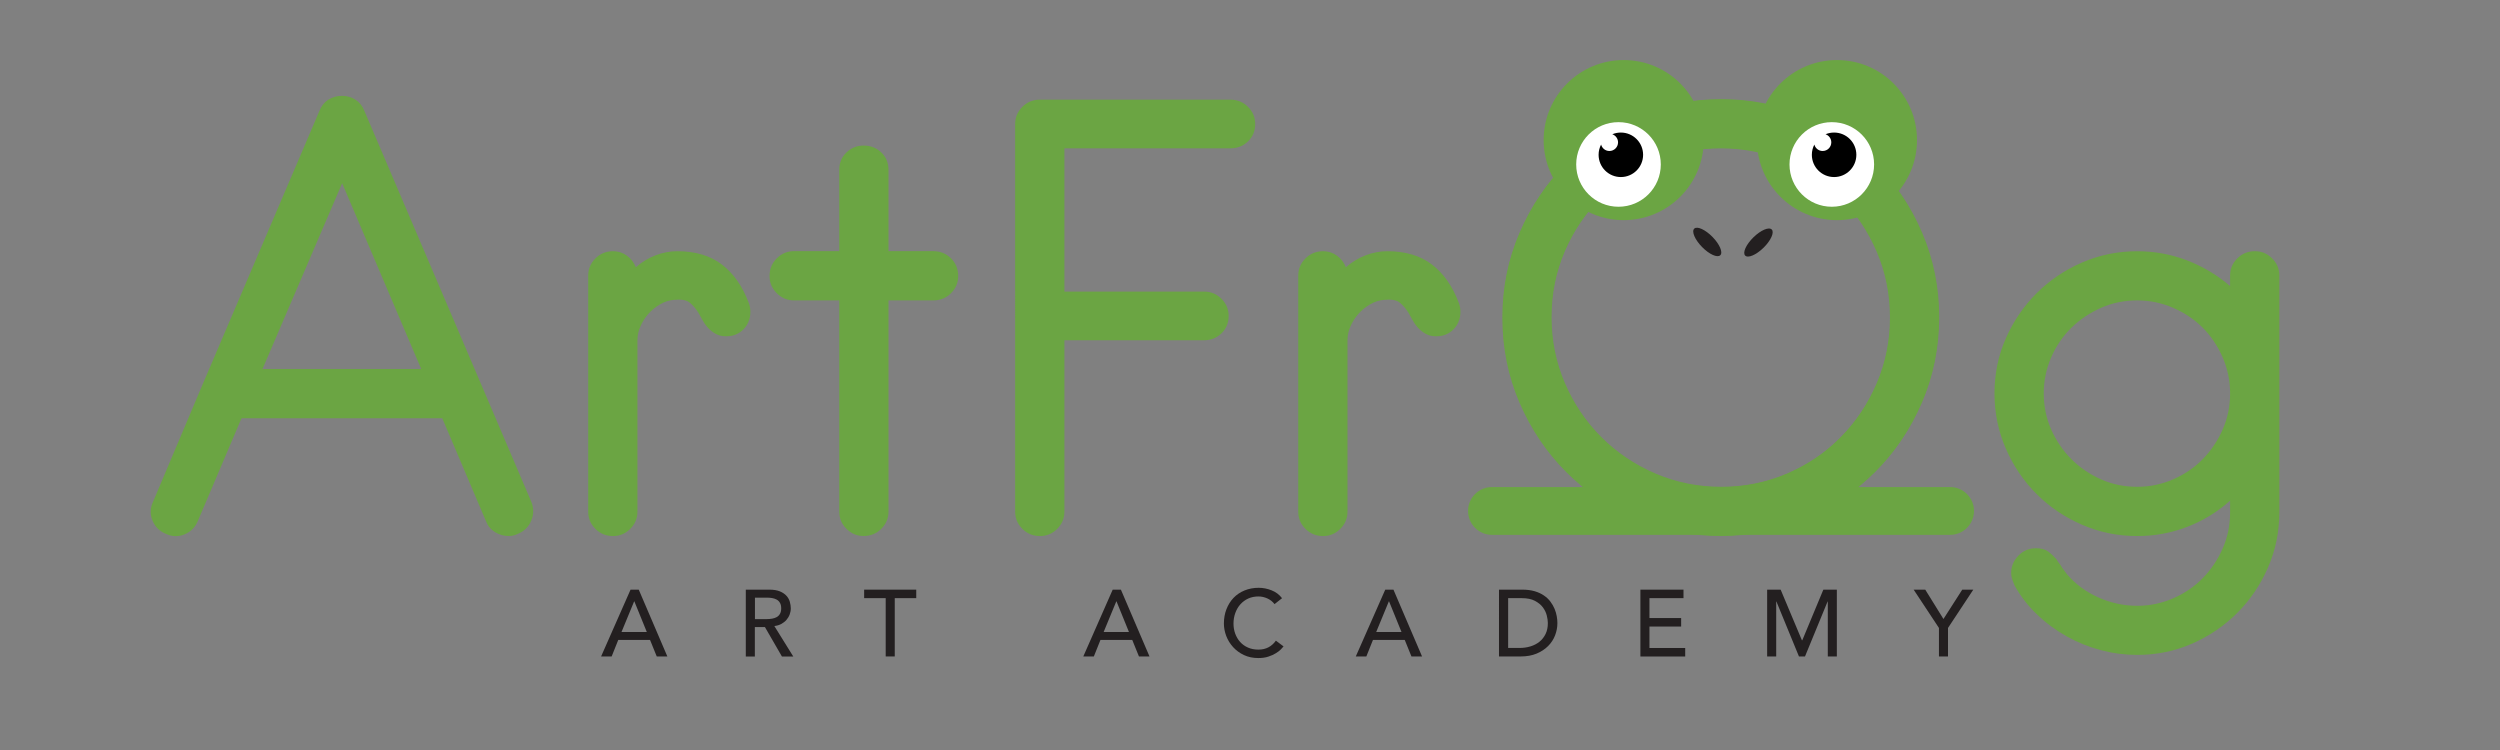 <?xml version="1.0" encoding="utf-8"?>
<!-- Generator: Adobe Illustrator 23.0.2, SVG Export Plug-In . SVG Version: 6.00 Build 0)  -->
<svg version="1.1" xmlns="http://www.w3.org/2000/svg" xmlns:xlink="http://www.w3.org/1999/xlink" x="0px" y="0px"
	 viewBox="40 175 500 150" xml:space="preserve">
<rect x="40" y="175" width="500" height="150" fill="#808080" stroke="none"/>
<style type="text/css">
	.st0{fill:#6BA543;}
	.st1{fill:#FFFFFF;}
	.st2{fill:#231F20;}
</style>
<g id="Layer_1">
</g>
<g id="Layer_2">
	<g>
		<path class="st0" d="M143.6,281.76c-0.59,0.29-1.22,0.44-1.88,0.44c-0.96,0-1.86-0.26-2.71-0.77c-0.85-0.52-1.46-1.25-1.82-2.21
			l-8.74-20.57H88.3l-8.74,20.57c-0.52,1.25-1.4,2.14-2.65,2.65c-1.25,0.52-2.51,0.48-3.76-0.11c-1.26-0.52-2.14-1.4-2.65-2.65
			c-0.52-1.25-0.48-2.51,0.11-3.76l9.95-23.56l23.34-54.64c0.37-0.96,0.96-1.7,1.77-2.21c0.81-0.52,1.73-0.77,2.77-0.77
			c0.96,0,1.84,0.26,2.65,0.77c0.81,0.52,1.4,1.26,1.77,2.21c5.6,13.13,11.17,26.16,16.7,39.1c5.53,12.94,11.1,25.97,16.7,39.1
			c0.51,1.26,0.51,2.51,0,3.76C145.74,280.36,144.85,281.24,143.6,281.76z M108.43,211.64L92.5,248.8h31.74L108.43,211.64z"/>
		<path class="st0" d="M167.16,228.45c1.18-1.03,2.49-1.82,3.93-2.38c1.44-0.55,2.89-0.83,4.37-0.83c3.61,0,6.58,0.89,8.9,2.65
			c2.32,1.77,4.11,4.31,5.37,7.63c0.29,0.74,0.4,1.51,0.33,2.32c-0.07,0.81-0.31,1.55-0.72,2.21c-0.41,0.66-0.96,1.2-1.66,1.6
			c-0.7,0.41-1.53,0.61-2.49,0.61c-0.81,0-1.53-0.18-2.16-0.55c-0.63-0.37-1.16-0.81-1.6-1.33c-0.37-0.44-0.68-0.9-0.94-1.38
			c-0.26-0.48-0.54-0.98-0.83-1.49c-0.52-0.81-1.09-1.47-1.72-1.99c-0.63-0.51-1.68-0.7-3.15-0.55c-0.96,0.08-1.88,0.37-2.77,0.89
			c-0.88,0.52-1.66,1.14-2.32,1.88c-0.66,0.74-1.2,1.57-1.6,2.49c-0.41,0.92-0.61,1.86-0.61,2.82v34.29c0,1.33-0.48,2.47-1.44,3.43
			c-0.96,0.96-2.1,1.44-3.43,1.44c-1.4,0-2.58-0.48-3.54-1.44c-0.96-0.96-1.44-2.1-1.44-3.43v-47.23c0-1.33,0.48-2.47,1.44-3.43
			c0.96-0.96,2.14-1.44,3.54-1.44c1.03,0,1.95,0.3,2.76,0.89C166.2,226.72,166.79,227.49,167.16,228.45z"/>
		<path class="st0" d="M226.66,235.08h-8.96v42.25c0,1.33-0.48,2.47-1.44,3.43c-0.96,0.96-2.14,1.44-3.54,1.44
			c-1.33,0-2.47-0.48-3.43-1.44c-0.96-0.96-1.44-2.1-1.44-3.43v-42.25h-9.07c-1.33,0-2.47-0.48-3.43-1.44
			c-0.96-0.96-1.44-2.1-1.44-3.43c0-1.4,0.48-2.58,1.44-3.54c0.96-0.96,2.1-1.44,3.43-1.44h9.07v-16.26c0-1.4,0.48-2.56,1.44-3.48
			c0.96-0.92,2.1-1.38,3.43-1.38c1.4,0,2.58,0.46,3.54,1.38c0.96,0.92,1.44,2.08,1.44,3.48v16.26h8.96c1.4,0,2.58,0.48,3.54,1.44
			c0.96,0.96,1.44,2.14,1.44,3.54c0,1.33-0.48,2.47-1.44,3.43C229.24,234.61,228.06,235.08,226.66,235.08z"/>
		<path class="st0" d="M286.06,204.67h-33.18v28.65h27.98c1.33,0,2.47,0.48,3.43,1.44c0.96,0.96,1.44,2.1,1.44,3.43
			c0,1.4-0.48,2.56-1.44,3.48c-0.96,0.92-2.1,1.38-3.43,1.38h-27.98v34.29c0,1.33-0.48,2.47-1.44,3.43
			c-0.96,0.96-2.1,1.44-3.43,1.44c-1.4,0-2.58-0.48-3.54-1.44c-0.96-0.96-1.44-2.1-1.44-3.43V199.8c0-1.33,0.48-2.47,1.44-3.43
			c0.96-0.96,2.14-1.44,3.54-1.44h38.05c1.4,0,2.58,0.48,3.54,1.44c0.96,0.96,1.44,2.1,1.44,3.43c0,1.4-0.48,2.56-1.44,3.48
			C288.64,204.21,287.46,204.67,286.06,204.67z"/>
		<path class="st0" d="M309.17,228.45c1.18-1.03,2.49-1.82,3.93-2.38c1.44-0.55,2.89-0.83,4.37-0.83c3.61,0,6.58,0.89,8.9,2.65
			c2.32,1.77,4.11,4.31,5.37,7.63c0.29,0.74,0.4,1.51,0.33,2.32c-0.07,0.81-0.31,1.55-0.72,2.21c-0.41,0.66-0.96,1.2-1.66,1.6
			c-0.7,0.41-1.53,0.61-2.49,0.61c-0.81,0-1.53-0.18-2.16-0.55c-0.63-0.37-1.16-0.81-1.6-1.33c-0.37-0.44-0.68-0.9-0.94-1.38
			c-0.26-0.48-0.54-0.98-0.83-1.49c-0.52-0.81-1.09-1.47-1.72-1.99c-0.63-0.51-1.68-0.7-3.15-0.55c-0.96,0.08-1.88,0.37-2.77,0.89
			c-0.88,0.52-1.66,1.14-2.32,1.88s-1.2,1.57-1.6,2.49c-0.41,0.92-0.61,1.86-0.61,2.82v34.29c0,1.33-0.48,2.47-1.44,3.43
			c-0.96,0.96-2.1,1.44-3.43,1.44c-1.4,0-2.58-0.48-3.54-1.44c-0.96-0.96-1.44-2.1-1.44-3.43v-47.23c0-1.33,0.48-2.47,1.44-3.43
			c0.96-0.96,2.14-1.44,3.54-1.44c1.03,0,1.95,0.3,2.76,0.89C308.21,226.72,308.8,227.49,309.17,228.45z"/>
		<path class="st0" d="M384.16,282.2c-6.05,0-11.72-1.14-17.03-3.43c-5.31-2.28-9.94-5.4-13.88-9.35
			c-3.95-3.94-7.06-8.57-9.35-13.88c-2.29-5.31-3.43-10.99-3.43-17.03c0-5.97,1.14-11.61,3.43-16.92c2.28-5.31,5.4-9.93,9.35-13.88
			c3.94-3.94,8.57-7.06,13.88-9.35c5.31-2.28,10.99-3.43,17.03-3.43c5.97,0,11.61,1.14,16.92,3.43c5.31,2.29,9.93,5.4,13.88,9.35
			c3.94,3.95,7.06,8.57,9.35,13.88s3.43,10.95,3.43,16.92c0,6.05-1.15,11.72-3.43,17.03s-5.4,9.94-9.35,13.88
			c-3.94,3.95-8.57,7.06-13.88,9.35C395.78,281.06,390.13,282.2,384.16,282.2z M384.16,204.67c-4.65,0-9.03,0.89-13.16,2.65
			c-4.13,1.77-7.74,4.19-10.84,7.25c-3.1,3.06-5.53,6.66-7.3,10.78c-1.77,4.13-2.65,8.52-2.65,13.16c0,4.65,0.89,9.03,2.65,13.16
			c1.77,4.13,4.2,7.74,7.3,10.84s6.71,5.53,10.84,7.3c4.13,1.77,8.52,2.65,13.16,2.65s9.03-0.89,13.16-2.65
			c4.13-1.77,7.72-4.2,10.78-7.3c3.06-3.1,5.47-6.71,7.24-10.84c1.77-4.13,2.65-8.52,2.65-13.16c0-4.65-0.88-9.03-2.65-13.16
			c-1.77-4.13-4.19-7.72-7.24-10.78c-3.06-3.06-6.66-5.47-10.78-7.25C393.19,205.55,388.81,204.67,384.16,204.67z"/>
		<path class="st0" d="M467.44,305.98c-2.43,0-4.85-0.31-7.24-0.94c-2.4-0.63-4.68-1.55-6.86-2.76c-2.17-1.22-4.17-2.69-5.97-4.42
			c-1.81-1.73-3.3-3.67-4.48-5.81c-0.15-0.37-0.3-0.76-0.44-1.16c-0.15-0.41-0.22-0.83-0.22-1.27c0-1.33,0.48-2.49,1.44-3.48
			c0.96-1,2.14-1.49,3.54-1.49c1.03,0,1.84,0.22,2.43,0.66c0.59,0.44,1.14,0.96,1.66,1.55c0.15,0.29,0.33,0.57,0.55,0.83
			c0.22,0.26,0.41,0.53,0.55,0.83l1,1.33c1.7,1.99,3.8,3.54,6.3,4.65c2.51,1.11,5.09,1.66,7.74,1.66c2.51,0,4.9-0.5,7.19-1.49
			c2.28-1,4.26-2.34,5.92-4.04c1.66-1.7,2.99-3.67,3.98-5.92c1-2.25,1.49-4.66,1.49-7.25v-2.32c-2.58,2.29-5.46,4.04-8.63,5.25
			c-3.17,1.22-6.49,1.82-9.95,1.82c-3.91,0-7.6-0.76-11.06-2.27c-3.47-1.51-6.49-3.56-9.07-6.14c-2.58-2.58-4.63-5.6-6.14-9.07
			c-1.51-3.46-2.27-7.15-2.27-11.06c0-3.91,0.76-7.58,2.27-11c1.51-3.43,3.56-6.43,6.14-9.01c2.58-2.58,5.6-4.63,9.07-6.14
			c3.46-1.51,7.15-2.27,11.06-2.27c3.47,0,6.78,0.61,9.95,1.82c3.17,1.22,6.05,2.93,8.63,5.14v-2.1c0-1.33,0.48-2.47,1.44-3.43
			c0.96-0.96,2.14-1.44,3.54-1.44c1.33,0,2.47,0.48,3.43,1.44c0.96,0.96,1.44,2.1,1.44,3.43v47.34c0,3.91-0.76,7.59-2.27,11.06
			c-1.51,3.46-3.56,6.49-6.14,9.07c-2.58,2.58-5.59,4.63-9.01,6.14C475.02,305.22,471.35,305.98,467.44,305.98z M467.44,235.08
			c-2.58,0-5,0.5-7.24,1.49c-2.25,1-4.22,2.32-5.92,3.98c-1.7,1.66-3.04,3.63-4.04,5.92c-0.99,2.29-1.49,4.68-1.49,7.19
			c0,2.58,0.5,5,1.49,7.25c1,2.25,2.34,4.22,4.04,5.92c1.7,1.7,3.67,3.04,5.92,4.04c2.25,1,4.66,1.49,7.24,1.49
			c2.51,0,4.9-0.5,7.19-1.49c2.28-1,4.26-2.34,5.92-4.04c1.66-1.7,2.99-3.67,3.98-5.92c1-2.25,1.49-4.66,1.49-7.25
			c0-2.51-0.5-4.9-1.49-7.19c-1-2.28-2.32-4.26-3.98-5.92c-1.66-1.66-3.63-2.99-5.92-3.98
			C472.35,235.58,469.95,235.08,467.44,235.08z"/>
	</g>
	<g>
		<path class="st0" d="M384.26,282.1c-6.05,0-11.72-1.14-17.03-3.43c-5.31-2.28-9.94-5.4-13.88-9.35s-7.06-8.57-9.35-13.88
			c-2.29-5.31-3.43-10.99-3.43-17.03c0-5.97,1.14-11.61,3.43-16.92c2.28-5.31,5.4-9.93,9.35-13.88s8.57-7.06,13.88-9.35
			c5.31-2.28,10.98-3.43,17.03-3.43c5.97,0,11.61,1.14,16.92,3.43c5.31,2.29,9.93,5.4,13.88,9.35s7.06,8.57,9.35,13.88
			c2.28,5.31,3.43,10.95,3.43,16.92c0,6.05-1.15,11.72-3.43,17.03c-2.28,5.31-5.4,9.94-9.35,13.88s-8.57,7.06-13.88,9.35
			C395.87,280.96,390.23,282.1,384.26,282.1z M384.26,204.57c-4.65,0-9.03,0.89-13.16,2.66s-7.74,4.18-10.84,7.24
			c-3.1,3.06-5.53,6.66-7.3,10.78c-1.77,4.13-2.65,8.52-2.65,13.16c0,4.65,0.89,9.03,2.65,13.16c1.77,4.13,4.2,7.74,7.3,10.84
			c3.1,3.1,6.71,5.53,10.84,7.3c4.13,1.77,8.52,2.65,13.16,2.65c4.64,0,9.03-0.89,13.16-2.65c4.13-1.77,7.72-4.2,10.78-7.3
			c3.06-3.1,5.47-6.71,7.24-10.84c1.77-4.13,2.65-8.52,2.65-13.16c0-4.64-0.88-9.03-2.65-13.16c-1.77-4.13-4.19-7.72-7.24-10.78
			c-3.06-3.06-6.66-5.47-10.78-7.24C393.29,205.46,388.9,204.57,384.26,204.57z"/>
	</g>
	<g>
		<g>
			<circle class="st0" cx="407.39" cy="203.02" r="16.01"/>
			<circle class="st1" cx="406.36" cy="207.89" r="8.46"/>
		</g>
		<path d="M406.82,201.51c-0.61,0-1.18,0.12-1.71,0.34c0.67,0.24,1.15,0.87,1.15,1.62c0,0.95-0.77,1.73-1.73,1.73
			c-0.8,0-1.47-0.55-1.66-1.29c-0.32,0.61-0.5,1.31-0.5,2.05c0,2.46,1.99,4.45,4.45,4.45s4.45-1.99,4.45-4.45
			S409.28,201.51,406.82,201.51z"/>
	</g>
	<g>
		<g>
			<circle class="st0" cx="364.74" cy="203.02" r="16.01"/>
			<circle class="st1" cx="363.7" cy="207.89" r="8.46"/>
		</g>
		<path d="M364.17,201.51c-0.61,0-1.18,0.12-1.71,0.34c0.67,0.24,1.15,0.87,1.15,1.62c0,0.95-0.77,1.73-1.73,1.73
			c-0.8,0-1.47-0.55-1.66-1.29c-0.32,0.61-0.5,1.31-0.5,2.05c0,2.46,1.99,4.45,4.45,4.45c2.46,0,4.45-1.99,4.45-4.45
			S366.62,201.51,364.17,201.51z"/>
	</g>
	<path class="st0" d="M430.02,281.97h-91.63c-2.64,0-4.78-2.14-4.78-4.78l0,0c0-2.64,2.14-4.78,4.78-4.78h91.63
		c2.64,0,4.78,2.14,4.78,4.78l0,0C434.8,279.83,432.66,281.97,430.02,281.97z"/>
	
		<ellipse transform="matrix(0.714 -0.701 0.701 0.714 -47.419 331.025)" class="st2" cx="381.21" cy="223.52" rx="1.45" ry="3.72"/>
	
		<ellipse transform="matrix(0.714 -0.701 0.701 0.714 -44.581 338.229)" class="st2" cx="391.45" cy="223.65" rx="3.72" ry="1.45"/>
	<g>
		<path class="st2" d="M166.11,292.93h1.64l5.72,13.36h-2.12l-1.34-3.3h-6.36l-1.32,3.3h-2.11L166.11,292.93z M169.36,301.4
			l-2.49-6.13h-0.04l-2.53,6.13H169.36z"/>
		<path class="st2" d="M189.18,292.93h4.7c0.86,0,1.56,0.12,2.11,0.35c0.55,0.23,0.99,0.53,1.31,0.89c0.32,0.36,0.55,0.76,0.67,1.21
			c0.12,0.45,0.19,0.88,0.19,1.29c0,0.43-0.08,0.84-0.23,1.24c-0.15,0.4-0.37,0.75-0.65,1.08c-0.28,0.32-0.63,0.59-1.04,0.81
			c-0.41,0.22-0.86,0.35-1.37,0.41l3.79,6.1h-2.27l-3.4-5.89h-2.02v5.89h-1.81V292.93z M190.99,298.82h2.38
			c0.35,0,0.7-0.03,1.05-0.09c0.35-0.06,0.65-0.16,0.92-0.31c0.27-0.15,0.49-0.37,0.65-0.65c0.16-0.28,0.25-0.65,0.25-1.1
			c0-0.45-0.08-0.82-0.25-1.1c-0.16-0.28-0.38-0.5-0.65-0.65c-0.27-0.15-0.58-0.25-0.92-0.31c-0.35-0.06-0.69-0.08-1.05-0.08h-2.38
			V298.82z"/>
		<path class="st2" d="M217.13,294.63h-4.3v-1.7h10.42v1.7h-4.3v11.66h-1.81V294.63z"/>
		<path class="st2" d="M262.54,292.93h1.64l5.72,13.36h-2.11l-1.34-3.3h-6.36l-1.32,3.3h-2.11L262.54,292.93z M265.79,301.4
			l-2.49-6.13h-0.04l-2.53,6.13H265.79z"/>
		<path class="st2" d="M294.91,295.82c-0.38-0.49-0.86-0.87-1.43-1.13c-0.58-0.26-1.18-0.4-1.79-0.4c-0.75,0-1.44,0.14-2.05,0.42
			s-1.13,0.67-1.57,1.16c-0.44,0.49-0.77,1.07-1.01,1.73s-0.36,1.37-0.36,2.12c0,0.7,0.11,1.37,0.34,2
			c0.23,0.63,0.55,1.18,0.98,1.66c0.43,0.48,0.95,0.86,1.57,1.13c0.62,0.28,1.31,0.41,2.1,0.41c0.77,0,1.44-0.16,2.02-0.47
			c0.58-0.31,1.07-0.76,1.47-1.32l1.53,1.15c-0.1,0.14-0.28,0.34-0.53,0.59c-0.25,0.26-0.59,0.52-1,0.77
			c-0.41,0.26-0.92,0.49-1.5,0.68c-0.59,0.2-1.26,0.29-2.03,0.29c-1.06,0-2.01-0.2-2.86-0.6c-0.85-0.4-1.57-0.93-2.17-1.59
			s-1.05-1.39-1.37-2.22c-0.31-0.82-0.47-1.66-0.47-2.5c0-1.03,0.17-1.99,0.51-2.86c0.34-0.87,0.81-1.63,1.42-2.27
			c0.61-0.63,1.34-1.13,2.2-1.48c0.86-0.35,1.8-0.53,2.83-0.53c0.88,0,1.74,0.17,2.59,0.51c0.85,0.34,1.54,0.86,2.08,1.57
			L294.91,295.82z"/>
		<path class="st2" d="M317.05,292.93h1.64l5.72,13.36h-2.12l-1.34-3.3h-6.36l-1.32,3.3h-2.11L317.05,292.93z M320.3,301.4
			l-2.49-6.13h-0.04l-2.53,6.13H320.3z"/>
		<path class="st2" d="M339.81,292.93h4.66c0.94,0,1.77,0.11,2.48,0.32c0.71,0.21,1.33,0.5,1.85,0.86c0.52,0.36,0.96,0.77,1.3,1.24
			c0.35,0.47,0.62,0.94,0.82,1.43c0.2,0.49,0.35,0.98,0.43,1.47c0.09,0.49,0.13,0.94,0.13,1.36c0,0.86-0.16,1.68-0.47,2.48
			c-0.31,0.8-0.78,1.51-1.4,2.13c-0.62,0.62-1.38,1.12-2.29,1.5c-0.91,0.38-1.97,0.57-3.16,0.57h-4.36V292.93z M341.63,304.59h2.28
			c0.77,0,1.49-0.1,2.18-0.31c0.69-0.21,1.29-0.52,1.8-0.93c0.52-0.42,0.92-0.93,1.23-1.56c0.3-0.62,0.45-1.35,0.45-2.18
			c0-0.43-0.07-0.93-0.21-1.5s-0.4-1.12-0.78-1.63c-0.38-0.52-0.92-0.95-1.59-1.31c-0.68-0.36-1.56-0.54-2.64-0.54h-2.72V304.59z"/>
		<path class="st2" d="M368.07,292.93h8.63v1.7h-6.81v3.98h6.34v1.7h-6.34v4.29h7.15v1.7h-8.96V292.93z"/>
		<path class="st2" d="M393.43,292.93h2.7l4.25,10.12h0.08l4.21-10.12h2.7v13.36h-1.81v-10.99h-0.04L401,306.29h-1.21l-4.51-10.99
			h-0.04v10.99h-1.81V292.93z"/>
		<path class="st2" d="M427.79,300.59l-5.06-7.66h2.32l3.64,5.87l3.76-5.87h2.21l-5.06,7.66v5.7h-1.81V300.59z"/>
	</g>
</g>
</svg>

